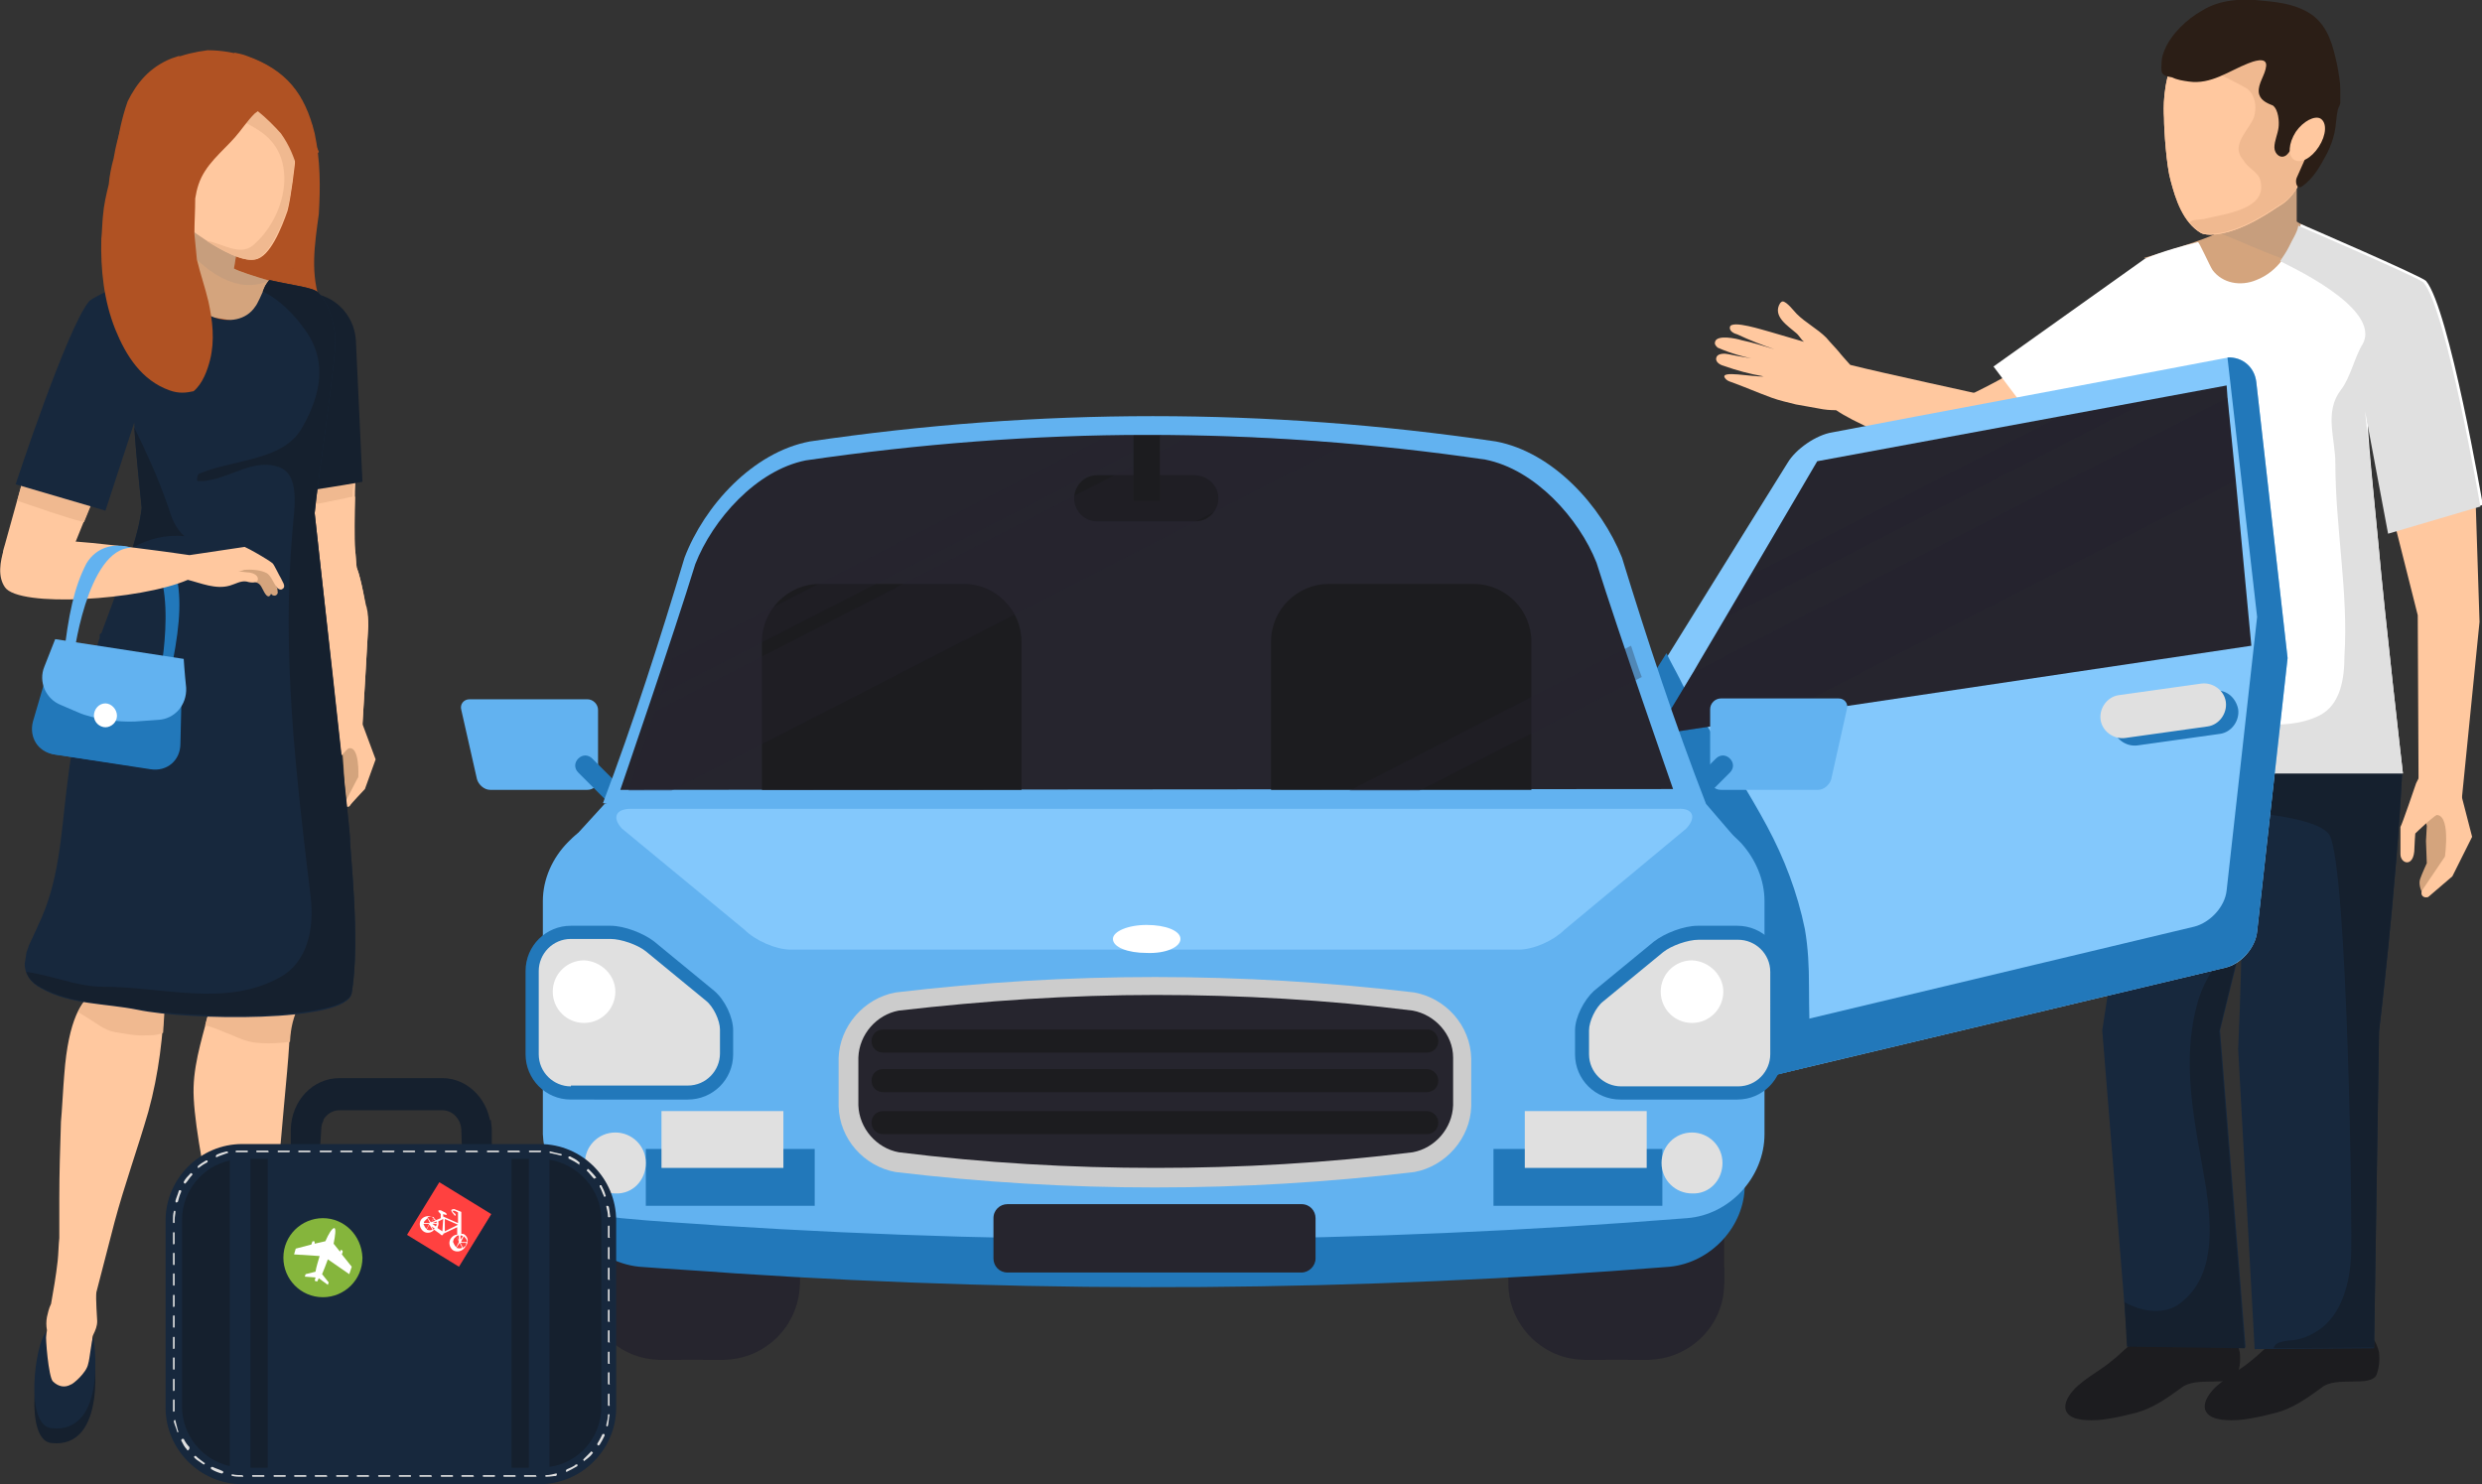 <?xml version="1.0" encoding="utf-8"?>
<!-- Generator: Adobe Illustrator 23.0.2, SVG Export Plug-In . SVG Version: 6.00 Build 0)  -->
<svg version="1.1" id="Layer_1" xmlns="http://www.w3.org/2000/svg" xmlns:xlink="http://www.w3.org/1999/xlink" x="0px" y="0px"
	 viewBox="0 0 301.3 180.2" style="enable-background:new 0 0 301.3 180.2;" xml:space="preserve">
<rect x="0" y="0" width="301.3" height="180.2" fill="#333333" stroke="none"/>
<style type="text/css">
	.st0{fill:#FFC89F;}
	.st1{fill:#1C1C1F;}
	.st2{fill:#17283D;}
	.st3{fill:#15202E;}
	.st4{fill:#D4A47D;}
	.st5{opacity:0.3;fill:#A88F7B;}
	.st6{fill:#FFFFFF;}
	.st7{fill:#E0E0E0;}
	.st8{fill:#F0B990;}
	.st9{fill:#2B1E16;}
	.st10{fill:#83C8FC;}
	.st11{fill:#2278BA;}
	.st12{fill:#26252E;}
	.st13{opacity:0.3;fill:#242130;}
	.st14{fill:#62B2F0;}
	.st15{opacity:0.3;}
	.st16{fill:#242130;}
	.st17{fill:#CCCCCC;}
	.st18{fill:#B05223;}
	.st19{fill:#85B53C;}
	.st20{fill:#FF4140;}
</style>
<g>
	<g>
		<path class="st0" d="M222.9,49.8l1.7-5.5c3.5,0.9,16.5,3.7,16.8,3.8l3.7,3.1c0.2,1.6,0.6,4-0.6,5.1
			C242.4,58.3,226.9,52.6,222.9,49.8z"/>
		<path class="st0" d="M250,53.1c-1.1-1.1-1.6-2.6-2-4.1c-0.3-1.4-0.8-2.5-1.6-3.7c-0.2-0.3-0.4-0.7-0.6-1c-2.2,1.4-5,2.9-8.5,4.5
			c-1.1,0.5,0.6,6.4,1.2,6.5c1.9,0.3,4,1.6,5.3,1.4c2.4-0.4,2.8-0.9,6.4-2.6c0.2-0.1,0.3-0.2,0.4-0.4
			C250.4,53.4,250.2,53.3,250,53.1z"/>
		<g>
			<path class="st1" d="M271.6,166.9c0.3-0.8,0.4-1.7,0.3-2.7c-0.3-1.4-1.1-2.2-1.8-3.4c-0.3-0.4-0.5-0.8-1-1c-0.1,0-0.1,0-0.2-0.1
				c-0.1,0-0.3,0-0.4,0c-1.3-0.1-2.6,0-3.8,0.4c-1.5,0.5-1.6,0.1-3.1,0.7c-0.5,0.2-4.3,3.6-4.6,3.9c-0.6,0.5-1.2,1-1.8,1.4
				c-1,0.7-2,1.3-2.9,2.1c-1.3,1.1-2.6,3.2-0.4,4c0.4,0.1,0.8,0.2,1.2,0.2c1.9,0.2,4.3-0.4,5.9-0.8c2.2-0.5,4-1.8,5.8-3.1
				C266.6,167,270.9,168.5,271.6,166.9z"/>
			<path class="st1" d="M288.5,166.9c0.3-0.8,0.4-1.7,0.3-2.7c-0.3-1.4-1.1-2.2-1.8-3.4c-0.3-0.4-0.5-0.8-1-1c-0.1,0-0.1,0-0.2-0.1
				c-0.1,0-0.3,0-0.4,0c-1.3-0.1-2.6,0-3.8,0.4c-1.5,0.5-1.6,0.1-3.1,0.7c-0.5,0.2-4.3,3.6-4.6,3.9c-0.6,0.5-1.2,1-1.8,1.4
				c-1,0.7-2,1.3-2.9,2.1c-1.3,1.1-2.6,3.2-0.3,4c0.4,0.1,0.8,0.2,1.2,0.2c1.9,0.2,4.3-0.4,5.9-0.8c2.2-0.5,4-1.8,5.8-3.1
				C283.5,167,287.8,168.5,288.5,166.9z"/>
			<path class="st2" d="M260,93.9l-4.8,31.2l3.1,38.3l14.3,0.2l-3.1-38.5c0,0,1.9-7.9,2.9-11.6c0.8-3,1.5-6.1,1.9-9.2
				c0.3-2.1,1.5-8.8,4-10.4H260z"/>
			<path class="st2" d="M271.5,93.7c1.5,5.6,0.2,33.7,0.2,33.7l2,36.4l14.5-0.1l0.6-38.4c0,0,2.1-17.4,2.8-31.3
				C291.6,93.9,271.4,93.5,271.5,93.7z"/>
			<path class="st3" d="M271.5,93.7c0,0.1,0,0.1,0,0.2H260l-0.5,4.2c0,0,21.1-0.3,23.3,3.3c2.2,4.1,2.8,48.2,2.6,51.3
				c-0.2,3-1,6.4-3.4,8.4c-1,0.8-2.2,1.4-3.5,1.6c-0.8,0.1-2.3,0.1-2.5,1l12.2-0.1l0.6-38.4c0,0,2.1-17.4,2.8-31.3
				C291.6,93.9,271.4,93.5,271.5,93.7z"/>
			<g>
				<g>
					<polygon class="st0" points="300.5,60 301,75.5 298.8,97.5 293.6,95.3 293.5,74.7 290.2,61.6 					"/>
				</g>
				<g>
					<path class="st4" d="M294.5,102.1l0.1-1.8c0,0,0-0.1-0.1-0.4c0-0.2,0-0.5,0-0.8c0.2,0,0.5-0.1,0.8-0.3c0.5-0.3,0.9-0.9,1.3-1.2
						c0.1-0.1,0.2-0.2,0.3-0.3c0.1-0.1,0.2-0.1,0.3-0.2c0.3,0.5,0.6,1,0.9,1.5c0.1,0.1,0.2,0.3,0.3,0.4l-0.7,0.9
						c-0.1,1.2-0.4,4-0.4,4l-1.5,2.5c0,0-0.6,2.3-1.1,2.5c-0.1,0-0.3,0-0.6-0.4c-0.3-0.5-0.5-1.3-0.3-1.8c0.2-0.6,0.8-1.9,0.8-1.9
						L294.5,102.1z"/>
				</g>
				<g>
					<path class="st0" d="M292.2,104.7c-0.4,0-0.8-0.4-0.8-1c0-0.5,0-1.3,0-1.3l0,0l0-2c0.2-0.3,1.9-5.3,1.9-5.3l1.1-2.2l3.2,0.4
						c0,0.1,0.2,4.4-1,5.1c-1.3,0.7-3.4,2.8-3.4,2.8s-0.1,1.3-0.1,1.7C293.1,104.3,292.6,104.7,292.2,104.7z"/>
				</g>
				<path class="st0" d="M296.2,93.3l1,0.8l1.3,1.3l1.6,6.2l-2.4,4.8c0,0-2.8,2.4-2.8,2.4c-0.2,0.2-0.6,0.2-0.8,0
					c-0.2-0.2-0.2-0.5,0-0.8c0,0,2.7-4,2.7-4s0.8-5.6-1.3-5C294.2,99.4,296.2,93.4,296.2,93.3z"/>
			</g>
			<path class="st4" d="M285.5,32.4c-0.4-0.3-0.8-0.6-1.2-1c-0.2-0.1-1.1-0.8-0.5-0.4c-0.8-0.6-1.7-1.5-2-2.4c0-0.1-2.6-1.4-3-1.7
				v-6.9h-9.9v8.4c-0.8,0.5-6.3,2.3-8.6,2.9c-0.1,0.3,5.7-0.3,6.4,0.1c0.5,0.3,0.9,0.8,0.8,1.4c0,0,0,0.1,0,0.1c0,0.1,0,0.2,0,0.2
				c0.9,0.4,1.8,0.9,2.5,1.6c0.5-0.2,2.6,6.8,3.1,6.7c1.6-0.4,1.8-7.6,3.5-7.4c1,0.1,2,0.3,3,0.4c-0.3,0,0.6,0.1,0.7,0.1
				c0.4,0,0.7,0.1,1.1,0.1c0.2,0,0.4,0,0.5,0c0.1,0,0.4-0.1,0.5-0.1c0.1-0.1,0.6-0.2,0.5-0.2c0.1-0.1,0.2-0.1,0.3-0.2
				c0.2-0.1,0.5-0.3,0.7-0.5c0.1-0.1,0.4-0.3,0.4-0.4C284.8,33.1,285.1,32.8,285.5,32.4C285.4,32.4,285.3,32.3,285.5,32.4
				C285.5,32.4,285.5,32.4,285.5,32.4z"/>
			<path class="st5" d="M285.5,32.4C285.5,32.4,285.5,32.4,285.5,32.4c-0.4-0.3-0.8-0.6-1.2-1c-0.2-0.1-1.1-0.8-0.5-0.4
				c-0.8-0.6-1.7-1.5-2-2.4c0-0.1-2.6-1.4-3-1.7v-6.9h-9.9v8.1c5.4,2,10.7,5.2,16.3,4.5C285.3,32.6,285.4,32.5,285.5,32.4
				C285.4,32.4,285.3,32.3,285.5,32.4z"/>
			<path class="st6" d="M288.7,65.8c0.8,9.1,3,28.1,3,28.1h-33.5c0,0,0-0.1,0-0.2c0,0,0-0.1,0-0.1c0,0,0,0,0,0c0,0,0-0.1,0-0.1
				c0-0.1,0-0.2,0-0.4c0-0.1,0-0.1,0-0.2v0c0-0.1,0-0.1,0-0.2c0,0,0-0.1,0-0.1c0-0.1,0-0.2,0-0.3c0,0,0-0.1,0-0.1c0-0.1,0-0.2,0-0.3
				c0-0.1,0-0.2,0-0.3c0,0,0-0.1,0-0.1c0,0,0-0.1,0-0.1c0-0.2,0-0.5,0-0.8c0-0.1,0-0.2,0-0.2c0-0.1,0-0.1,0-0.2c0,0,0,0,0,0
				c0-0.1,0-0.3,0-0.4c0-0.1,0-0.3,0-0.4c0.6-11.4,2.1-39.6,2.1-41.6l-10,7.7L242,44.5l18.4-13.1c0,0,2.2-1,6.4-2
				c0.1-0.2,1.5,3,1.8,3.4c1.2,1.6,3.4,2,5.3,1.2c1.3-0.5,2.4-1.4,3.2-2.5c0,0,0,0,0,0c0.4-0.6,0.8-1.2,1.1-1.8
				c0.3-0.7,1-1.7,1.1-2.5v0c0,0,14.6,6.3,15.2,6.9c2.8,3.3,6.9,27.2,6.9,27.2l-11.2,3.3l-2.8-14.9C287.3,52,288.2,60.5,288.7,65.8z
				"/>
			<path class="st7" d="M288.7,65.8c0.8,9.1,3,28.1,3,28.1h-33.5c0,0,0-0.1,0-0.2c0,0,0-0.1,0-0.1c0,0,0,0,0,0c0,0,0-0.1,0-0.1
				c0-0.1,0-0.2,0-0.4c0-0.1,0-0.1,0-0.2v0c0-0.1,0-0.1,0-0.2c0,0,0-0.1,0-0.1c0-0.1,0-0.2,0-0.3c0,0,0-0.1,0-0.1c0-0.1,0-0.2,0-0.3
				c0-0.1,0-0.2,0-0.3c0,0,0-0.1,0-0.1c0,0,0-0.1,0-0.1c0-0.2,0-0.5,0-0.8c0-0.1,0-0.2,0-0.2c0-0.1,0-0.1,0-0.2c0,0,0,0,0,0
				c0-0.1,0-0.3,0-0.4c0-0.1,0-0.3,0-0.4c2.8-0.3,5.7-0.8,8.5-1.4c5-0.9,10.3,1.1,14.8-1.1c2.7-1.3,3.1-4.7,3.1-7.2
				c0.5-7.7-1.1-15.7-1.1-23.4c0-3.1-1.4-6.3,0.7-9c1.1-1.4,1.7-4.1,2.6-5.5c2.5-4.5-9.8-9.9-10-10.1c0,0,0,0,0,0
				c0.4-0.6,0.8-1.2,1.1-1.8c0.3-0.7,1-1.7,1.1-2.5v0c0,0,14.6,6.3,15.2,6.9c2.8,3.3,6.9,27.2,6.9,27.2l-11.2,3.3l-2.8-14.9
				C287.3,52,288.2,60.5,288.7,65.8z"/>
			<path class="st0" d="M280.1,17.5c0-0.1-0.1-0.3-0.2-0.3c0-0.4,0.1-0.8,0.1-1.3c0.2-5.9,0.4-12.1-8.2-12.8
				c-10.2-0.8-9.1,11.1-9.1,11.2c0,1.5,0.3,5.9,0.8,7.6c0.6,2.3,1.5,5.1,3.7,6.4c0.4,0.2,1.1,0.2,1.2,0.2c3.7-0.1,7.9-3.3,8.3-3.5
				C279.2,23.6,280.2,20.1,280.1,17.5z"/>
			<path class="st0" d="M280.1,17.5c0-0.1-0.1-0.3-0.2-0.3c0-0.4,0.1-0.8,0.1-1.3c0.2-5.9,0.4-12.1-8.2-12.8
				c-10.2-0.8-9.1,11.1-9.1,11.2c0,1.5,0.3,5.9,0.8,7.6c0.6,2.3,1.5,5.1,3.7,6.4c0.4,0.2,1.1,0.2,1.2,0.2c3.7-0.1,7.9-3.3,8.3-3.5
				C279.2,23.6,280.2,20.1,280.1,17.5z"/>
			<path class="st8" d="M280.1,17.5c0-0.1-0.1-0.3-0.2-0.3c0-0.4,0.1-0.8,0.1-1.3c0.2-5.9,0.4-12.1-8.2-12.8c-4.7-0.4-7,1.9-8.1,4.5
				c3.1-0.1,6,1.5,8.8,3c1.4,0.7,1.6,2.9,0.9,4.1c-0.9,1.6-2.5,3.1-1.1,4.7c0.5,0.9,1.6,1.4,2,2.2c1.3,3.8-4,4.3-6.8,5
				c-0.5,0.1-1.3,0-1.7,0.4c0.4,0.5,0.9,0.9,1.4,1.2c0.4,0.2,1.1,0.2,1.2,0.2c3.7-0.1,7.9-3.3,8.3-3.5
				C279.2,23.6,280.2,20.1,280.1,17.5z"/>
			<path class="st9" d="M283.7,7.8c-0.5-2.2-1-4.4-2.9-5.9c-1.8-1.3-3.8-1.6-6-1.8c-2.5-0.3-5.3-0.2-7.5,1.2c-1.8,1-3.7,2.8-4.5,4.7
				c-0.2,0.5-0.4,1-0.4,1.6c0,0.4-0.1,1,0.1,1.3c0.3,0.4,0.8,0.4,1.2,0.5c0.6,0.3,1.3,0.4,2,0.5c2.7,0.4,4.9-1.3,7.2-2.2
				c0.5-0.2,2.3-0.9,2.2,0.3c-0.1,1.1-1,2.1-0.9,3.2c0.1,0.9,0.9,1.3,1.7,1.6c0.7,0.5,0.8,2,0.7,2.7c-0.1,0.8-0.5,1.6-0.5,2.4
				c0,0.8,0.8,1.5,1.5,0.9c0.5-0.5,0.9-1.3,1.2-1.9c0.2-0.4,0.3-0.9,0.6-1.1c0.4-0.3,0.8-0.4,1.3-0.5c-0.6,1-1.2,2-1.8,3
				c-0.4,0.7,0.7,1.1,1.1,0.6c-0.4,0.9-0.8,1.8-1.2,2.7c-0.2,0.5,0,1.5,0.7,1c1.4-1,2.2-2.5,3-4c0.4-0.8,0.7-1.6,0.9-2.5
				c0.2-0.9,0.2-1.9,0.4-2.8c0.1-0.3,0.3-0.6,0.3-0.8c0-0.5,0-1.1,0-1.6C284.1,9.9,283.9,8.9,283.7,7.8z M282.1,17.1
				c0.1-0.2,0.2-0.7,0.3-1C282.3,16.4,282.2,16.7,282.1,17.1z"/>
			<g>
				<path class="st0" d="M278.7,16c-0.9,1.4-1,2.9-0.2,3.4c0.8,0.5,2.1-0.2,3-1.6c0.9-1.4,1-2.9,0.2-3.4C281,14,279.6,14.7,278.7,16
					z"/>
			</g>
		</g>
		<path class="st3" d="M270.9,115c-1.8,1.8-3.2,3.8-4,6.3c-2.3,7.7-0.4,15.1,0.9,22.9c0.7,4.9,1.1,10.8-3.1,14
			c-1.7,1.4-4.5,1.2-6.8-0.1l0.3,5.4l14.3,0.2l-3.1-38.5c0,0,1.4-5.8,2.4-9.8c0-0.1,0-0.2,0.1-0.3
			C272.1,114.1,271.2,114.8,270.9,115z"/>
	</g>
	<path class="st3" d="M11.3,164.2c-0.2,0.3-0.4,2.6-0.6,3.2c-0.2,1.1-1.9,2.5-2.1,2.5c-0.7,0.4-1.5,0.3-2.2-0.4
		c-0.5-0.6-0.9-5.1-0.8-6c-1.4,1.6-2.6,11.3,0.6,11.7C13.2,176,11.4,163.9,11.3,164.2z"/>
	<g>
		<path class="st3" d="M42.8,167.9c-1.1,1.6-8.5-0.5-9.1-1c-1.9-1.6-5.6-3.8-5.7-3.7c0,0,0,0,0,0c0,0-0.1,0-0.1,0.1
			c-0.5,1.7-1.5,3.3-1.5,5.2c0,0.8,0.1,2.2,1,2.6c1.5,1.1,6.2,0.2,6.7,0.3c0.8,0.6,5.8,1.9,8.8,1.7c0.9-0.1,1.9-0.6,2.3-1.4
			C45.4,171.3,46.7,169.2,42.8,167.9z"/>
	</g>
	<g>
		<path class="st0" d="M44.4,73.8c0-0.1-0.5-3.4-1.1-4.9c-0.1-0.7-0.1-1.5-0.2-2.2c-0.1-1,0-6,0-7.1c0.1-1.9,0-3.9-0.3-5.8
			c0-0.1-0.1-3.9-0.6-5.7c-0.3-0.9-0.6-1.9-1.1-2.8c0-0.1-0.1-0.1-0.1-0.2c-0.5-0.9-1.1-1.8-1.9-2.5c-1.5-1.3-3.8-2.4-5.9-2.2
			c-1.2,0.1-1.3,2-0.1,2.1c0.9,0.1,1.8,0.1,2.7,0.4c0.5,0.1,1,0.3,1.4,0.6c0,0,0,0-0.1,0.1c-0.3,0.3-0.4,0.9-0.6,1.3
			c-0.4,1.3-1.2,2.8-2.6,3.2c0,0,0,0-0.1,0c-0.5,0.9-0.8,1.7-1.1,2.7c-0.5,1.9,2.6,2.1,2.6,2.1c0.2,1.3,1.4,9.1,1.6,10.4
			c0.2,1.3,0.4,2.7,0.5,4.1c0.1,1.1,0.2,3.8,0.2,4.1c0,0.7,0.5,2.8,0.9,4.1l1.9,12.2L44,88c0,0,0.7-11.6,0.7-12
			C44.7,75.3,44.6,74.5,44.4,73.8z"/>
		<path class="st8" d="M42.8,53.8c0-0.1-0.1-3.9-0.6-5.7c-0.3-0.9-0.6-1.9-1.1-2.8c0-0.1-0.1-0.1-0.1-0.2c-0.5-0.9-1.1-1.8-1.9-2.5
			c-1.5-1.3-3.8-2.4-5.9-2.2c-1.2,0.1-1.3,2-0.1,2.1c0.9,0.1,1.8,0.1,2.7,0.4c0.5,0.1,1,0.3,1.4,0.6c0,0,0,0-0.1,0.1
			c-0.3,0.3-0.4,0.9-0.6,1.3c-0.4,1.3-1.2,2.8-2.6,3.2c0,0,0,0-0.1,0c-0.5,0.9-0.8,1.7-1.1,2.7c-0.5,1.9,2.6,2.1,2.6,2.1
			c0.2,1,0.9,5.8,1.3,8.6c2.1-0.3,4.2-0.8,6.2-1.2c0-0.3,0-0.6,0-0.7C43.2,57.6,43.2,55.7,42.8,53.8z"/>
		<path class="st0" d="M43.3,68.9c-0.1-0.7-0.1-1.5-0.2-2.2c-0.1-0.8-0.1-4.6,0-6.4c-2,0.5-4.1,0.9-6.2,1.2c0.1,0.8,0.2,1.5,0.3,1.8
			c0.2,1.3,0.4,2.7,0.5,4.1c0.1,1.1,0.2,3.8,0.2,4.1c0,0.7,0.5,2.8,0.9,4.1l1.9,12.2L44,88c0,0,0.7-11.6,0.7-12c0-0.8,0-1.5-0.2-2.3
			C44.4,73.7,43.9,70.4,43.3,68.9z"/>
		<g>
			<path class="st4" d="M41.7,93l-0.1-1.3c0,0,0-0.1-0.1-0.2c0-0.2,0-0.4-0.1-0.6c0.2,0,0.3-0.1,0.5-0.3c0.3-0.3,0.6-0.7,0.8-1
				c0.1-0.1,0.1-0.2,0.2-0.3c0.1,0,0.1-0.1,0.2-0.2c0.3,0.3,0.5,0.6,0.8,1c0.1,0.1,0.1,0.2,0.2,0.3l-0.4,0.7c0,0.9,0,2.9,0,2.9
				l-0.9,1.9c0,0-0.2,1.7-0.6,1.9c-0.1,0-0.2,0-0.4-0.2c-0.2-0.3-0.5-0.8-0.4-1.2c0.1-0.4,0.4-1.4,0.4-1.4L41.7,93z"/>
		</g>
		<g>
			<path class="st0" d="M40.3,95.1c-0.3,0-0.6-0.2-0.7-0.7c-0.1-0.3-0.1-0.9-0.1-0.9l0,0L39.3,92c0.1-0.3,1-3.9,1-3.9l0.6-1.6
				l2.3,0.1c0,0,0.5,3.1-0.3,3.7c-0.8,0.6-2.2,2.3-2.2,2.3s0,0.9,0.1,1.2C40.9,94.7,40.6,95,40.3,95.1z"/>
		</g>
		<path class="st0" d="M42.2,86.6l0.8,0.5l1,0.8l1.6,4.3l-1.3,3.6c0,0-1.8,1.9-1.8,2c-0.1,0.2-0.4,0.2-0.5,0.1
			c-0.2-0.1-0.2-0.4-0.1-0.5c0,0,1.6-3.1,1.6-3.1s0.2-4-1.3-3.4C41.3,91.2,42.2,86.7,42.2,86.6z"/>
	</g>
	<path class="st3" d="M32.1,58.3c0,0,0,2,0,2.1c1.9-0.3,9.8-1.5,11.9-1.9l-0.8-17.2c-0.2-3.3-3-5.9-6.3-5.7c-3.3,0.2-5.9,3-5.7,6.3
		L32.1,58.3z"/>
	<path class="st0" d="M5.6,54.5c-0.1,0-1.1-0.2-1.7-0.3L0.6,66.1c-0.9,2.6,0.5,5.4,3.1,6.2c2.6,0.9,3.7-1.5,4.5-4.1l4.9-12.1
		C13,56.1,8.4,54.9,5.6,54.5z"/>
	<path class="st8" d="M5.6,54.5c-0.1,0-1.1-0.2-1.7-0.3l-1.8,6.6c2.7,0.9,5.4,1.9,8.1,2.6l3-7.3C13,56.1,8.4,54.9,5.6,54.5z"/>
	<path class="st0" d="M11.1,120.7c-1.1,0.8-2.8,2.9-3.3,9.8c-0.1,1-0.3,4.8-0.4,5.7c-0.1,3.1-0.2,6.2-0.2,9.3c0,1,0,4.2,0,4.8
		c-0.1,0.9-0.1,1.9-0.2,2.8c-0.2,1.8-0.5,3.5-0.8,5.2c-0.3,0.6-0.4,1.2-0.5,1.6c-0.1,0.5-0.1,1.1,0,1.6c0,0.2-0.1,0.4-0.1,0.6
		c-0.1,0.7-0.3,1.4-0.4,2.2c-0.2,0.9-0.3,1.9,0,2.8c0.5,1.5,3.1,1.9,4.4,1.1c1.3-0.8,1.5-2.9,1.6-4.2c0-0.4,0-0.8,0-1.2
		c0-0.2,0-0.5,0.1-0.7c0.3-0.6,0.5-1.1,0.5-1.7c0-0.2-0.2-2.8-0.1-3.5c0.6-2.4,1.6-6.1,2.2-8.5c1.2-4.5,2.8-8.9,4.1-13.4
		c1.3-4.7,1.8-9.3,2-14H11.1z"/>
	<path class="st0" d="M34.5,160.5c-2.7-4.8,0.2-26.6,0.6-33.6c0.1-2,0.3-3.3,1.2-5.1H25.6c0,0,0,0.1,0,0.1c-0.8,3.3-2,6.7-2.1,10.1
		c-0.2,6.6,4.7,24.7,4.5,28.5l-0.2,5.2c0,0,4.2,1.7,4.6,1.5c0.4-0.1,6.3,1.4,10.7,0.7C39.8,166.4,36.9,164.7,34.5,160.5z"/>
	<path class="st8" d="M10.5,123.5c1,0.6,2.2,1.6,3.4,1.8c1.3,0.2,2.6,0.5,3.9,0.4c0.6,0,1.1,0,1.7-0.2c0.1,0,0.2-0.1,0.3-0.1
		c0.1-1.6,0.2-3.1,0.3-4.7h-8.9c-0.5,0.4-1.1,1-1.7,2.2C9.8,123.1,10.2,123.3,10.5,123.5z"/>
	<path class="st8" d="M28.2,125.7c0.9,0.4,1.9,0.8,2.9,0.9c1,0.1,2.1,0.1,3.1,0c0.3,0,0.7-0.1,1-0.1c0.1-1.8,0.4-3,1.2-4.7H25.6
		c0,0,0,0.1,0,0.1c-0.2,0.9-0.5,1.7-0.7,2.6C26,124.7,27.1,125.3,28.2,125.7z"/>
	<g>
		<path class="st2" d="M41.7,167.3c-1.1,1.6-7.4-1.4-8.1-1.9c-1.9-1.6-5.6-3.8-5.7-3.8c0,0,0,0,0,0c0,0-0.1,0-0.1,0.1
			c-0.5,1.7-1.5,3.3-1.5,5.2c0,0.8,0.1,2.2,1,2.6c1.5,1.2,6.2,0.3,6.7,0.3c0.8,0.6,5.8,1.9,8.8,1.7c0.9-0.1,1.9-0.6,2.3-1.4
			C45.4,169.7,45.6,168.5,41.7,167.3z"/>
	</g>
	<g>
		<path class="st10" d="M217,56.2c1-1.7,3.5-3.4,5.4-3.7c9.9-1.9,37.7-7.1,47.6-9c2-0.4,3.7,0.9,3.9,2.9l3.8,33.5l-3.7,33.2
			c-0.2,2-2,4-3.9,4.4l-73.9,17.6l2.7-49.8C198.9,85.4,212,64.2,217,56.2z"/>
		<path class="st11" d="M273.9,46.4c-0.2-1.8-1.7-3.1-3.5-3l3.6,31.5l-3.7,33.2c-0.2,2-2,3.9-3.9,4.4l-69.9,16.7l-0.3,5.9l73.9-17.6
			c1.9-0.5,3.7-2.4,3.9-4.4l3.7-33.2L273.9,46.4z"/>
		<path class="st11" d="M219.7,128.4c0-2.9-0.1-5.8-0.1-8.7c0-2.3-0.1-4.6-0.5-6.9c-0.9-4.4-2.5-8.6-4.6-12.5
			c-2.2-4.1-4.7-7.9-7.1-11.9c-1.2-2-2.5-3.9-3.5-6c-0.5-1-1.1-2-1.6-3.1c-2.4,3.8-4,6.5-4,6.5l-2.7,49.8l24-6.1
			C219.7,129,219.7,128.7,219.7,128.4z"/>
		<path class="st12" d="M273.3,78.4L215.6,87L201,89.2c0.7-1.2,2.4-4,4.5-7.5c1.2-2.1,2.6-4.4,4-6.8c1-1.7,2-3.4,3-5.1
			c4.3-7.3,8.1-13.8,8.1-13.8l29.2-5.4l0,0l10.8-2l0,0l9.7-1.8l0.1,1.4l1,10L273.3,78.4z"/>
		<path class="st13" d="M260.5,48.8L209.5,75c1-1.7,2-3.4,3-5.1l37.3-19.2l0,0L260.5,48.8z"/>
		<path class="st13" d="M271.3,58.4L215.6,87L201,89.2c0.7-1.2,2.4-4,4.5-7.5l64.9-33.4L271.3,58.4z"/>
		<g>
			<g>
				<g>
					<g>
						<path class="st14" d="M71.3,95.9H59.5c-0.7,0-1.4-0.6-1.6-1.3L56,86.2c-0.2-0.7,0.3-1.3,1-1.3h14.3c0.7,0,1.3,0.6,1.3,1.3v8.4
							C72.6,95.4,72,95.9,71.3,95.9z"/>
						<path class="st11" d="M77.1,97.3c0.5,0.5,0.5,1.2,0,1.7l0,0c-0.5,0.5-1.2,0.5-1.7,0l-5.2-5.2c-0.5-0.5-0.5-1.2,0-1.7l0,0
							c0.5-0.5,1.2-0.5,1.7,0L77.1,97.3z"/>
					</g>
					<g>
						<path class="st14" d="M208.9,95.9h11.8c0.7,0,1.4-0.6,1.6-1.3l1.9-8.5c0.2-0.7-0.3-1.3-1-1.3h-14.3c-0.7,0-1.3,0.6-1.3,1.3
							v8.4C207.6,95.4,208.2,95.9,208.9,95.9z"/>
						<path class="st11" d="M203.1,97.3c-0.5,0.5-0.5,1.2,0,1.7l0,0c0.5,0.5,1.2,0.5,1.7,0l5.2-5.2c0.5-0.5,0.5-1.2,0-1.7l0,0
							c-0.5-0.5-1.2-0.5-1.7,0L203.1,97.3z"/>
					</g>
				</g>
				<g>
					<g>
						<path class="st12" d="M97.1,132.8v23.1c-0.1,5-4.1,9.1-9.2,9.2h-7.7c-5.1,0-9.3-4.2-9.3-9.3v-23c0-5.1,4.2-9.3,9.3-9.3h7.5
							C92.9,123.5,97.1,127.7,97.1,132.8z"/>
						<g>
							<rect x="85.3" y="146" class="st12" width="1.4" height="19.1"/>
							<rect x="81.3" y="146" class="st12" width="1.4" height="19.1"/>
						</g>
						<g>
							<polygon class="st12" points="97.1,147.5 97.1,149.6 86.7,160 86.1,160.6 86.1,158.5 86.7,157.9 							"/>
							<polygon class="st12" points="97.1,153.8 97.1,155.9 87.9,165.1 86.1,165.1 86.1,164.8 86.7,164.2 							"/>
							<polygon class="st12" points="97.1,141.2 97.1,143.3 86.7,153.7 86.1,154.3 86.1,152.2 86.7,151.6 							"/>
						</g>
						<g>
							<polygon class="st12" points="70.9,147.5 70.9,149.6 81.3,160 81.9,160.6 81.9,158.5 81.3,157.9 							"/>
							<polygon class="st12" points="70.9,153.8 70.9,155.9 80.1,165.1 81.9,165.1 81.9,164.8 81.3,164.2 							"/>
							<polygon class="st12" points="70.9,141.2 70.9,143.3 81.3,153.7 81.9,154.3 81.9,152.2 81.3,151.6 							"/>
						</g>
					</g>
					<g>
						<path class="st12" d="M209.3,132.8v23.1c0,5-4.1,9.1-9.2,9.2h-7.7c-5.1,0-9.3-4.2-9.3-9.3v-23c0-5.1,4.2-9.3,9.3-9.3h7.5
							C205.2,123.5,209.3,127.7,209.3,132.8z"/>
						<g>
							<rect x="197.6" y="146" class="st12" width="1.4" height="19.1"/>
							<rect x="193.5" y="146" class="st12" width="1.4" height="19.1"/>
						</g>
						<g>
							<polygon class="st12" points="209.3,147.5 209.3,149.6 199,160 198.4,160.6 198.4,158.5 199,157.9 							"/>
							<polygon class="st12" points="209.3,153.8 209.3,155.9 200.2,165.1 198.4,165.1 198.4,164.8 199,164.2 							"/>
							<polygon class="st12" points="209.3,141.2 209.3,143.3 199,153.7 198.4,154.3 198.4,152.2 199,151.6 							"/>
						</g>
						<g>
							<polygon class="st12" points="183.2,147.5 183.2,149.6 193.5,160 194.1,160.6 194.1,158.5 193.5,157.9 							"/>
							<polygon class="st12" points="183.2,153.8 183.2,155.9 192.3,165.1 194.1,165.1 194.1,164.8 193.5,164.2 							"/>
							<polygon class="st12" points="183.2,141.2 183.2,143.3 193.5,153.7 194.1,154.3 194.1,152.2 193.5,151.6 							"/>
						</g>
					</g>
				</g>
				<g>
					<path class="st11" d="M211.8,116.6v16.3c0,7,0,5.8,0,11c0,5-4.1,9.4-9.1,9.9c-37.8,3-75.7,3.3-113.5,0.8
						c-3.9-0.3-7.7-0.5-11.6-0.8c-2.9-0.3-5.4-1.8-7.1-4.1c-1.2-1.7-2-3.7-2-5.8c0-5.2,0-4.1,0-11v-16.3c0-2.6,1.2-5.1,3-6.9
						c0.3-0.3,0.7-0.6,1-0.9c1.1-0.8,2.3-1.4,3.6-1.8c0.5-0.1,1-0.2,1.5-0.3c41.7-3.3,83.4-3.3,125.1,0c2.5,0.2,4.7,1.4,6.3,3.2
						C210.7,111.6,211.8,114,211.8,116.6z"/>
				</g>
				<g>
					<path class="st14" d="M214.2,109.4v16.9c0,7.2,0,6,0,11.4c0,5.2-4.2,9.8-9.4,10.2c-39.1,3.1-78.3,3.4-117.4,0.9
						c-4-0.3-8-0.5-12-0.9c-3-0.3-5.6-1.9-7.4-4.2c-1.3-1.7-2-3.8-2.1-6c0-5.4,0-4.2,0-11.4v-16.9c0-2.7,1.2-5.3,3.1-7.2
						c0.3-0.3,0.7-0.7,1.1-1c1.1-0.8,2.4-1.5,3.7-1.8c0.5-0.1,1-0.2,1.6-0.3c43.1-3.4,86.3-3.4,129.4,0c2.6,0.2,4.9,1.5,6.6,3.3
						C213.1,104.3,214.2,106.8,214.2,109.4z"/>
				</g>
				<path class="st14" d="M207.1,97.6c-3.8-9.8-7.1-19.8-10.2-29.9c-2.5-6.3-8.4-12.8-15.3-14.1c-27.8-4.1-55.5-4.1-83.3,0
					c-6.9,1.3-12.8,7.8-15.2,14.1c-3,10-6.2,20-9.9,29.8C117.4,108.5,162.8,108.6,207.1,97.6z"/>
				<path class="st12" d="M75.3,95.9c0,0,6.6-19.2,9.1-27.4c2.1-5.4,7.4-11.4,13.4-12.6c13.7-2,27.7-3.1,41.4-3.1
					c13.6,0,27.5,1,41.1,3c6.1,1.2,11.4,7.2,13.5,12.5c2.6,8.3,9.3,27.5,9.3,27.5L75.3,95.9z"/>
				<path class="st1" d="M147.9,60.5c0,1.5-1.2,2.8-2.8,2.8h-11.9c-1.5,0-2.8-1.2-2.8-2.8l0,0c0-1.5,1.2-2.8,2.8-2.8h11.9
					C146.7,57.8,147.9,59,147.9,60.5L147.9,60.5z"/>
				<g>
					<path class="st1" d="M124,95.9v-18c0-3.8-3.1-7-7-7H99.5c-3.8,0-7,3.1-7,7v18H124z"/>
					<path class="st1" d="M185.9,95.9v-18c0-3.8-3.1-7-7-7h-17.6c-3.8,0-7,3.1-7,7v18H185.9z"/>
				</g>
				<polygon class="st14" points="212,103.3 207.1,97.6 73.4,97.6 68.2,103.3 				"/>
				<path class="st12" d="M158,154.5h-35.7c-1,0-1.7-0.8-1.7-1.7v-4.9c0-1,0.8-1.7,1.7-1.7H158c1,0,1.7,0.8,1.7,1.7v4.9
					C159.7,153.7,158.9,154.5,158,154.5z"/>
				<path class="st10" d="M204.7,100.6l-14.8,12.3c-1.3,1.3-3.7,2.4-5.6,2.4H96c-1.8,0-4.3-1.1-5.6-2.4l-14.9-12.3
					c-1.2-1.3-0.8-2.4,1.1-2.4h127.1C205.5,98.1,206,99.2,204.7,100.6z"/>
				<g>
					<g>
						<path class="st11" d="M89,125.1v2.9c0,3.1-2.5,5.5-5.5,5.5H69.3c-3.1,0-5.5-2.5-5.5-5.5v-10.1c0-3.1,2.5-5.5,5.5-5.5h4.8
							c1.7,0,4,0.9,5.3,1.9l7.3,6C88,121.4,89,123.5,89,125.1z"/>
						<path class="st7" d="M69.3,131.9c-2.1,0-3.9-1.7-3.9-3.9v-10.1c0-2.1,1.7-3.9,3.9-3.9h4.8c1.3,0,3.3,0.7,4.3,1.5l7.3,6
							c0.9,0.7,1.7,2.4,1.7,3.5v2.9c0,2.1-1.7,3.9-3.9,3.9H69.3z"/>
						<path class="st11" d="M191.2,125.1v2.9c0,3.1,2.5,5.5,5.5,5.5h14.2c3.1,0,5.5-2.5,5.5-5.5v-10.1c0-3.1-2.5-5.5-5.5-5.5h-4.8
							c-1.7,0-4,0.9-5.3,1.9l-7.3,6C192.3,121.4,191.2,123.5,191.2,125.1z"/>
						<path class="st7" d="M196.8,131.9c-2.1,0-3.9-1.7-3.9-3.9v-2.9c0-1.1,0.8-2.8,1.7-3.5l7.3-6c1-0.8,3-1.5,4.3-1.5h4.8
							c2.1,0,3.9,1.7,3.9,3.9V128c0,2.1-1.7,3.9-3.9,3.9H196.8z"/>
					</g>
				</g>
				<rect x="78.4" y="139.5" class="st11" width="20.5" height="6.9"/>
				<rect x="181.3" y="139.5" class="st11" width="20.5" height="6.9"/>
				<g class="st15">
					<g>
						<g>
							<path class="st16" d="M140.1,52.9c-1.9,0-3.9,0-5.8,0.1L81.6,80c-0.5,1.4-1,2.9-1.4,4.3l61.2-31.4
								C140.9,52.9,140.5,52.9,140.1,52.9z"/>
						</g>
						<g>
							<path class="st16" d="M144.6,52.9L79.5,86.4c-1.8,5.3-3.2,9.6-3.2,9.6s1.9,0,5.2,0l82-42.1C157.1,53.3,150.8,53,144.6,52.9z"
								/>
						</g>
						<g>
							<path class="st16" d="M198,78.4l-34.2,17.6c2.9,0,5.8,0,8.5,0l27-13.8C198.8,80.9,198.4,79.6,198,78.4z"/>
						</g>
					</g>
				</g>
				<g>
					<path class="st17" d="M178.6,134.3c-0.1,3.9-3.1,7.3-6.9,8c-21,2.5-42,2.5-63,0c-3.8-0.7-6.8-4-6.9-8c0-2.3,0-3.5,0-5.8
						c0.1-3.9,3.1-7.3,6.9-8c21-2.5,42-2.5,63,0c3.8,0.7,6.8,4,6.9,8C178.6,130.8,178.6,131.9,178.6,134.3z"/>
					<path class="st12" d="M140.3,141.8c-10.3,0-20.8-0.6-31.2-1.9c-2.7-0.5-4.8-2.9-4.9-5.7v-5.8c0.1-2.8,2.2-5.2,4.9-5.7
						c10.4-1.2,20.8-1.9,31.2-1.9c10.3,0,20.8,0.6,31.2,1.9c2.7,0.5,4.9,2.9,4.9,5.7v5.8c-0.1,2.8-2.2,5.2-4.9,5.7
						C161.1,141.2,150.6,141.8,140.3,141.8z"/>
				</g>
				<g>
					<path class="st1" d="M174.6,126.4c0,0.8-0.6,1.4-1.4,1.4h-66c-0.8,0-1.4-0.6-1.4-1.4l0,0c0-0.8,0.6-1.4,1.4-1.4h66
						C173.9,124.9,174.6,125.6,174.6,126.4L174.6,126.4z"/>
					<path class="st1" d="M174.6,131.2c0,0.8-0.6,1.4-1.4,1.4h-66c-0.8,0-1.4-0.6-1.4-1.4l0,0c0-0.8,0.6-1.4,1.4-1.4h66
						C173.9,129.8,174.6,130.4,174.6,131.2L174.6,131.2z"/>
					<path class="st1" d="M174.6,136.3c0,0.8-0.6,1.4-1.4,1.4h-66c-0.8,0-1.4-0.6-1.4-1.4l0,0c0-0.8,0.6-1.4,1.4-1.4h66
						C173.9,134.9,174.6,135.5,174.6,136.3L174.6,136.3z"/>
				</g>
				<path class="st6" d="M74.7,120.4c0,2.1-1.7,3.8-3.8,3.8c-2.1,0-3.8-1.7-3.8-3.8c0-2.1,1.7-3.8,3.8-3.8
					C73,116.7,74.7,118.4,74.7,120.4z"/>
				<path class="st6" d="M209.2,120.4c0,2.1-1.7,3.8-3.8,3.8c-2.1,0-3.8-1.7-3.8-3.8c0-2.1,1.7-3.8,3.8-3.8
					C207.5,116.7,209.2,118.4,209.2,120.4z"/>
				<rect x="137.6" y="52.9" class="st1" width="3.2" height="7.9"/>
				<g>
					<rect x="80.3" y="134.9" class="st7" width="14.8" height="6.9"/>
					<rect x="185.1" y="134.9" class="st7" width="14.8" height="6.9"/>
				</g>
				<path class="st7" d="M78.4,141.2c0-2.1-1.7-3.7-3.7-3.7c-2.1,0-3.7,1.7-3.7,3.7c0,2.1,1.7,3.7,3.7,3.7
					C76.8,145,78.4,143.3,78.4,141.2z"/>
				<path class="st7" d="M209.1,141.2c0-2.1-1.7-3.7-3.7-3.7c-2.1,0-3.7,1.7-3.7,3.7c0,2.1,1.7,3.7,3.7,3.7
					C207.5,145,209.1,143.3,209.1,141.2z"/>
			</g>
			<path class="st6" d="M143.3,114c0-1-1.8-1.7-4.1-1.7c-2.3,0-4.1,0.8-4.1,1.7c0,1,1.8,1.7,4.1,1.7
				C141.5,115.8,143.3,115,143.3,114z"/>
		</g>
		<path class="st11" d="M271.7,86.1c0.2,1.4-0.8,2.8-2.2,3l-10,1.4c-1.4,0.2-2.8-0.8-3-2.2l0,0c-0.2-1.4,0.8-2.8,2.2-3l10-1.4
			C270.1,83.6,271.4,84.6,271.7,86.1L271.7,86.1z"/>
		<path class="st7" d="M270.2,85.2c0.2,1.4-0.8,2.8-2.2,3l-10,1.4c-1.4,0.2-2.8-0.8-3-2.2l0,0c-0.2-1.4,0.8-2.8,2.2-3l10-1.4
			C268.6,82.8,270,83.8,270.2,85.2L270.2,85.2z"/>
	</g>
	<path class="st18" d="M34.1,37H39c-1.4-3.7-0.8-7.3-0.3-11c0.2-3.3,0.2-6.5-0.5-9.8C37,11.3,34.7,8.5,30,6.8
		c-0.5-0.2-1-0.3-1.5-0.4c-0.8,0.8-0.5,2.6,0.9,2.8c4.7,0.5,6.2,5.1,6.3,9.5c-0.3-0.4-0.7-0.7-1.1-1c-0.7-2.9-2.1-5.5-5.1-6.5
		c-0.8-0.2-1.5-0.3-2.1-0.3c-1.2-0.8-2.6-1.1-4-0.9C24,9.1,24,7.8,22.8,7.2c-0.4-0.2-0.7-0.3-1.1-0.4c-0.3,0.1-0.6,0.2-0.9,0.3
		c-2.7,1.1-4.2,3-5.3,5.2c-0.4,1.1-0.7,2.3-0.9,3.2c-1.9,8.9,1.9,18.2-0.9,26.9c-0.8,2.6,3,4.5,4,1.8c0.1-0.3,0.2-0.6,0.3-0.9
		c0.2,0.4,0.5,0.7,0.8,1c0,0.2,0,0.5,0.1,0.7c0.2,1.4,1.5,2.7,3,2.4c4.1-0.8,8.2-0.9,12.1-2V37z"/>
	<path class="st4" d="M28.4,32.6l1.3-7.8l-8.3-0.4l-0.2,8.3l0,0c-0.5-0.5-0.7-1-0.7-1C20,32,19,32.5,17.6,33c0,0.2,0,0.3-0.1,0.4
		c-0.3,0.9-1.2,1.9-1.9,2.4c0.6-0.4-0.3,0.2-0.5,0.4c-0.4,0.3-0.7,0.7-1.1,1c0,0,0,0,0,0c0.2-0.1,0.1-0.1,0,0c0.3,0.3,0.7,0.6,1,0.9
		c0.1,0.1,0.3,0.2,0.4,0.3c0.2,0.2,0.5,0.3,0.7,0.4c0.1,0.1,0.2,0.1,0.3,0.2c-0.1-0.1,0.4,0.1,0.5,0.2c0.1,0,0.4,0.1,0.5,0.1
		c0.2,0,0.4,0,0.5,0c0.4,0,0.7,0,1.1-0.1c0,0,1-0.1,0.7-0.1c1-0.2,1.9-0.3,2.9-0.5c1.6-0.2,3.3-0.1,4.9,0.2c0.5,0.1,1,0.2,1.6,0.3
		c0.7-0.7,1.5-1.2,2.4-1.6c0-0.1,0-0.2,0-0.2c0,0,0-0.1,0-0.1c0-0.6,0.3-1.1,0.8-1.4c0.7-0.5,6.4,0,6.3-0.2
		C36.3,35.2,29.4,33.2,28.4,32.6z"/>
	<path class="st5" d="M32.1,34.3c0.2-0.1,0.4-0.1,0.7-0.2c-2.1-0.6-4-1.2-4.4-1.5l1.3-7.8l-8.3-0.4l-0.1,4.3
		C24,32.1,28,35.7,32.1,34.3z"/>
	<path class="st2" d="M42.7,120.6c-0.6,3.6-19.9,3.3-26,2C12.7,121.8,8.6,122,5,120c-1.5-0.8-2-1.9-2-3c0,0,0.2-1.2,0.2-1.3
		c0-0.1,0.3-0.8,0.3-0.9c0,0,1-2.1,1.1-2.4c2.6-5.3,2.8-11,3.5-16.7c0.3-2.2,0.5-4.8,1.4-7c0.3-1.2,0.5-2.4,0.9-3.5
		c0.1-2.5,0.9-5.2,1.7-7.8c0-0.1,0-0.2,0-0.3c0-0.1,0.1-0.2,0.2-0.2c0.7-1.9,1.4-3.8,2-5.4c1.2-3.3,2.5-6.4,2.9-9.9
		c-0.5-4.4-0.9-9.2-0.9-10.3L12.8,62L1.9,58.8c0,0,6.2-18.9,8.9-22.2c0.5-0.7,9.6-4.6,9.7-4.6c0.1,0.8,0.8,1.7,1.1,2.4
		c0.9,1.8,2.4,3.4,4.3,4.1c1.8,0.7,4,0.4,5.1-1.3c0.2-0.2,0.8-1.5,1.2-2.5c0.3-0.5,0.5-0.7,0.5-0.7c3.1,0.7,5.3,0.9,5.9,1.5
		c1.4,1.3,2.2,4.4,2.1,6.2c-0.1,3.3-2.2,17.2-2.5,20.6c0,0.2,4.3,38.8,4.3,39.6C42.4,102.6,43.8,114.1,42.7,120.6z"/>
	<path class="st3" d="M22.4,65.1c-1.1-0.9-1.6-2.3-2-3.6c-1.2-3.5-2.6-6.5-4.1-9.6c0.1,1.7,0.5,5.9,0.9,9.8
		c-0.2,1.7-0.6,3.2-1.1,4.8C18,65.4,20.1,64.9,22.4,65.1z"/>
	<path class="st3" d="M42.5,101.9c0.1-0.8-4.3-39.3-4.3-39.6c0.3-3.4,2.4-17.2,2.5-20.6c0.1-1.9-0.7-4.9-2.1-6.2
		c-0.6-0.6-2.8-0.8-5.9-1.5c0,0-0.2,0.2-0.5,0.7c-0.1,0.2-0.2,0.4-0.3,0.7c2,0.9,3.9,2.9,5.1,4.6c2.9,4,1.8,8.1-0.2,11.7
		c-2.2,4.3-8.3,4-12.6,5.8c-0.2,0-0.4,0.9-0.2,0.9c3.2,0.2,6.3-2.7,9.5-1.8c3.1,0.7,2.2,5.2,2,7.9c-1.3,14.9,0.4,29.3,2.2,44.3
		c0.5,4-0.4,8.1-3.8,9.9c-6.5,3.6-14.2,1.1-21.4,1.1c-3.2,0-6.2-1.4-9.3-1.8c0.2,0.7,0.8,1.4,1.8,1.9c3.6,2,7.7,1.8,11.7,2.6
		c6.2,1.2,25.4,1.5,26-2C43.8,114.1,42.4,102.6,42.5,101.9z"/>
	<path class="st0" d="M20.8,19c0-0.4-0.4-10.5,7.4-10.7c9.2-0.3,7.7,10.5,7.7,10.5c-0.1,1.3-0.6,5.3-1,6.8c-0.7,2-2.1,5.6-3.9,5.9
		c-2.5,0.5-7.8-3.6-8.1-3.8C20.5,26.4,20.7,19.1,20.8,19z"/>
	<path class="st8" d="M28.2,8.3c-3.7,0.1-5.6,2.5-6.5,4.9c3.7-0.2,7.3,0.9,10.1,2.9c4.5,3.2,2.9,10.3-1.1,13.7
		c-1.6,1.3-3.6-0.2-5.7-0.6c1.9,1.2,4.4,2.6,5.9,2.3c1.7-0.3,3.2-3.9,3.9-5.9c0.5-1.5,0.9-5.4,1-6.8C35.8,18.8,37.4,8,28.2,8.3z"/>
	<path class="st9" d="M17.7,19.8c0.1,0.3,0.2,0.8,0.2,0.9C17.8,20.4,17.8,20.1,17.7,19.8z"/>
	<g>
		<path class="st0" d="M22.1,20.8c0.9,1.4,1,2.9,0.2,3.4c-0.8,0.5-2.1-0.3-3-1.7c-0.9-1.4-1-3-0.2-3.4
			C19.9,18.6,21.2,19.4,22.1,20.8z"/>
	</g>
	<path class="st18" d="M38.4,17.8C38.4,17.8,38.4,17.8,38.4,17.8C38.4,17.8,38.4,17.8,38.4,17.8c-0.1-0.5-0.2-1.1-0.3-1.6
		c-0.1-0.3-0.2-0.6-0.2-1c-0.5-0.6-0.9-1.3-1.4-1.9c0.1-0.3,0-0.7,0-1c0-0.2,0-0.3,0-0.4c-1.4-2.3-3.5-4-6.5-5
		c-1.4-0.5-3.1-0.8-4.8-0.8c-1.5,0.2-2.9,0.5-4.3,1.1c-1.4,0.6-2.4,1.3-3.3,2.3c-0.2,0.5-0.4,1.1-0.5,1.7c-2,2.4-2.8,5.1-3.3,8
		c-0.3,1.1-0.5,2.1-0.6,3.2c-0.3,1.2-0.6,2.5-0.7,3.8c-0.1,0.9-0.1,1.9-0.2,2.8c-0.1,3.7,0.3,7.5,1.7,11c1.3,3.2,3.2,6.2,6.6,7.4
		c1.1,0.4,2,0.3,2.9,0.1c1.1-0.9,1.7-2.6,2-3.8c0.6-2.4,0.3-4.8-0.2-7.1c-0.4-1.7-1-3.4-1.4-5.1c-0.1-1-0.2-2.1-0.3-3.1
		c0-1.4,0.1-2.9,0.1-4.3c0.1-0.6,0.2-1.1,0.4-1.7c0.8-2.4,2.8-3.9,4.4-5.7c0.8-0.9,1.5-2,2.4-2.9c0.1-0.1,0.3-0.2,0.4-0.3
		c1,0.8,2,1.8,2.8,2.7c0,0,0,0,0,0c1,1.4,1.7,3,2.1,4.8c0.5,2.2,0.4,4.4,0.1,6.6c-0.2,1.1-0.5,2.2-0.8,3.2c-0.3,0.9-1,1.8-1,2.8
		c0,0.3,0.4,0.5,0.5,0.2c2.1-4.2,3-9.1,1.9-13.7c-0.2-0.7-0.4-1.3-0.6-1.9c0.7,0.3,1.4,0.5,2.2,0.4c0.1,0,0.2-0.1,0.2-0.2
		C38.5,18,38.5,17.9,38.4,17.8z"/>
	<path class="st2" d="M11.3,162.4c-0.2,0.3-0.4,2.6-0.6,3.2c-0.2,1.1-1.9,2.5-2.1,2.5c-0.7,0.4-1.5,0.3-2.2-0.4
		c-0.5-0.6-0.9-5.1-0.8-6c-1.4,1.6-2.6,11.3,0.6,11.7C13.2,174.2,11.4,162.2,11.3,162.4z"/>
	<path class="st11" d="M16.9,66.8c0,0,1.4,0,2.8,0.8c1,0.6,1.6,1.6,1.8,2.7c0.6,3.2,0.2,6.6-0.9,11.9l-1.2-0.1
		C19.4,82.2,22.1,68.5,16.9,66.8z"/>
	<g>
		<path class="st4" d="M33.3,70.5c-0.1-0.2-0.1-0.4-0.2-0.6c-0.1-0.1-0.2-0.2-0.3-0.4c-0.2-0.3-0.4-0.3-0.7-0.4
			c-0.2-0.1-0.5-0.2-0.7-0.3c-0.6-0.2-1.1-0.3-1.7-0.3c-0.3,0-0.8,0-1.1,0.2c-0.1,0.3-0.1,0.7-0.1,1c0,0,0,0,0,0c0.3,0,0.7,0,1,0.1
			c0.5,0,1.1,0,1.5,0.3c0.2,0.1,0.1,0.3,0,0.5c0,0,0,0.1,0,0.1c0,0,0,0,0,0c0.7,0.1,0.8,0.8,1.2,1.4c0.2,0.3,0.5,0.5,0.7,0
			c0.1,0.1,0.2,0.2,0.3,0.2c0.3,0.1,0.6-0.2,0.5-0.5C33.7,71.3,33.4,70.9,33.3,70.5z"/>
		<path class="st0" d="M34.1,70.2c-0.2-0.3-0.8-1.6-1-1.8c-0.6-0.5-2.9-1.8-3.4-2l-6.7,1c0,0-11.5-1.7-16.5-1.8c-3.7,0-6,1-6,1
			C0,68.2-0.3,70,0.6,71.3c1.7,2.5,16.4,1.6,22.2-0.9c1.6,0.4,3.4,1.2,5.1,0.7c0.7-0.2,1.3-0.6,2-0.5c0.3,0.1,1.3,0.3,1.4-0.2
			c0.1-0.7-0.9-0.9-1.2-0.9c-0.3,0-1.2-0.2-1.4-0.1c0.1,0,0.8-0.1,0.9-0.2c0.9-0.1,2.1,0,2.8,0.4c0.5,0.3,0.8,1.2,1.2,1.7
			c0.1,0.2,0.5,0.4,0.7,0.2C34.8,71.2,34.2,70.5,34.1,70.2z"/>
	</g>
	<path class="st14" d="M16,66.5c0,0-1.4-0.5-2.9-0.1c-1.1,0.3-2,1-2.6,2C9,71.3,8.3,74.6,7.7,80l1.2,0.3C8.8,80.3,10.5,66.5,16,66.5
		z"/>
	<g>
		<path class="st11" d="M18.2,93.3L6.6,91.6c-2-0.3-3.1-2.1-2.6-4l2.4-8.2L22,81.8l-0.2,8.5C21.8,92.3,20.2,93.6,18.2,93.3z"/>
		<path class="st11" d="M20.9,81.6l-0.2,7.5c0,2-1.7,3.4-3.6,3.1L5.4,90.4C5,90.3,4.6,90.2,4.3,90c0.4,0.8,1.3,1.4,2.3,1.6l11.7,1.8
			c2,0.3,3.6-1.1,3.6-3.1l0.2-8.5L20.9,81.6z"/>
		<path class="st14" d="M19.2,87.4l-2.8,0.2c-2,0.1-5.1-0.3-6.9-1.1l-2.1-0.9c-1.8-0.7-2.8-2.8-2-4.7l1.3-3.3l15.6,2.4
			c0,0,0.1,1.6,0.3,3.5C22.7,85.6,21.2,87.3,19.2,87.4z"/>
	</g>
	<path class="st6" d="M14.2,86.9c0-0.8-0.7-1.5-1.4-1.5c-0.8,0-1.4,0.7-1.4,1.5c0,0.8,0.7,1.4,1.4,1.4
		C13.5,88.3,14.2,87.7,14.2,86.9z"/>
	<g>
		<path class="st3" d="M38.9,137.1c0.1-1.3,1.1-2.3,2.3-2.3h12.5c1.2,0,2.2,1,2.3,2.3l0.1,3.1h3.5v-3.1c-0.1-3.4-2.7-6.2-5.9-6.2
			H41.2c-3.2,0-5.8,2.7-5.9,6.2v3.1h3.4L38.9,137.1z"/>
		<path class="st3" d="M55.8,136c0.2,0.3,0.3,0.7,0.3,1.1l0.1,3.1h3.5v-3.1c0-0.4-0.1-0.7-0.1-1.1H55.8z"/>
		<path class="st3" d="M35.5,136c-0.1,0.4-0.1,0.7-0.1,1.1v3.1h3.4l0.2-3.1c0-0.4,0.1-0.8,0.3-1.1H35.5z"/>
		<path class="st2" d="M29.4,180.2c-5.1,0-9.3-4.2-9.3-9.3v-22.7c0-5.1,4.2-9.3,9.3-9.3h36.1c5.2,0,9.3,4.2,9.3,9.3v22.7
			c0,5.1-4.2,9.3-9.3,9.3H29.4z"/>
		<path class="st7" d="M65,179.3h-1.3c-0.1,0-0.1-0.1-0.1-0.1c0-0.1,0.1-0.1,0.1-0.1H65c0.1,0,0.1,0.1,0.1,0.1
			C65.2,179.3,65.1,179.3,65,179.3z M62.5,179.3h-1.3c-0.1,0-0.1-0.1-0.1-0.1c0-0.1,0.1-0.1,0.1-0.1h1.3c0.1,0,0.1,0.1,0.1,0.1
			C62.6,179.3,62.6,179.3,62.5,179.3z M60,179.3h-1.3c-0.1,0-0.1-0.1-0.1-0.1c0-0.1,0.1-0.1,0.1-0.1H60c0.1,0,0.1,0.1,0.1,0.1
			C60.1,179.3,60,179.3,60,179.3z M57.4,179.3h-1.3c-0.1,0-0.1-0.1-0.1-0.1c0-0.1,0.1-0.1,0.1-0.1h1.3c0.1,0,0.1,0.1,0.1,0.1
			C57.6,179.3,57.5,179.3,57.4,179.3z M54.9,179.3h-1.3c-0.1,0-0.1-0.1-0.1-0.1c0-0.1,0.1-0.1,0.1-0.1h1.3c0.1,0,0.1,0.1,0.1,0.1
			C55,179.3,55,179.3,54.9,179.3z M52.3,179.3h-1.3c-0.1,0-0.1-0.1-0.1-0.1c0-0.1,0.1-0.1,0.1-0.1h1.3c0.1,0,0.1,0.1,0.1,0.1
			C52.5,179.3,52.4,179.3,52.3,179.3z M49.8,179.3h-1.3c-0.1,0-0.1-0.1-0.1-0.1c0-0.1,0.1-0.1,0.1-0.1h1.3c0.1,0,0.1,0.1,0.1,0.1
			C49.9,179.3,49.9,179.3,49.8,179.3z M47.3,179.3H46c-0.1,0-0.1-0.1-0.1-0.1c0-0.1,0.1-0.1,0.1-0.1h1.3c0.1,0,0.1,0.1,0.1,0.1
			C47.4,179.3,47.3,179.3,47.3,179.3z M44.7,179.3h-1.3c-0.1,0-0.1-0.1-0.1-0.1c0-0.1,0.1-0.1,0.1-0.1h1.3c0.1,0,0.1,0.1,0.1,0.1
			C44.8,179.3,44.8,179.3,44.7,179.3z M42.2,179.3h-1.3c-0.1,0-0.1-0.1-0.1-0.1c0-0.1,0.1-0.1,0.1-0.1h1.3c0.1,0,0.1,0.1,0.1,0.1
			C42.3,179.3,42.2,179.3,42.2,179.3z M39.6,179.3h-1.3c-0.1,0-0.1-0.1-0.1-0.1c0-0.1,0.1-0.1,0.1-0.1h1.3c0.1,0,0.1,0.1,0.1,0.1
			C39.8,179.3,39.7,179.3,39.6,179.3z M37.1,179.3h-1.3c-0.1,0-0.1-0.1-0.1-0.1c0-0.1,0.1-0.1,0.1-0.1h1.3c0.1,0,0.1,0.1,0.1,0.1
			C37.2,179.3,37.2,179.3,37.1,179.3z M34.6,179.3h-1.3c-0.1,0-0.1-0.1-0.1-0.1c0-0.1,0.1-0.1,0.1-0.1h1.3c0.1,0,0.1,0.1,0.1,0.1
			C34.7,179.3,34.6,179.3,34.6,179.3z M32,179.3h-1.3c-0.1,0-0.1-0.1-0.1-0.1c0-0.1,0-0.1,0.1-0.1H32c0.1,0,0.1,0.1,0.1,0.1
			C32.1,179.3,32.1,179.3,32,179.3z M29.5,179.3L29.5,179.3c-0.5,0-0.9,0-1.3-0.1c-0.1,0-0.1-0.1-0.1-0.1c0-0.1,0.1-0.1,0.1-0.1
			c0.4,0.1,0.8,0.1,1.2,0.1h0c0.1,0,0.1,0.1,0.1,0.1C29.6,179.3,29.5,179.3,29.5,179.3z M66.3,179.3c-0.1,0-0.1,0-0.1-0.1
			c0-0.1,0-0.1,0.1-0.1c0.4,0,0.8-0.1,1.2-0.2c0.1,0,0.1,0,0.1,0.1c0,0.1,0,0.1-0.1,0.2C67.2,179.2,66.8,179.3,66.3,179.3
			C66.3,179.3,66.3,179.3,66.3,179.3z M26.9,178.9C26.9,178.9,26.9,178.9,26.9,178.9c-0.4-0.1-0.9-0.3-1.2-0.5
			c-0.1,0-0.1-0.1-0.1-0.2c0-0.1,0.1-0.1,0.2-0.1c0.4,0.2,0.8,0.3,1.2,0.5c0.1,0,0.1,0.1,0.1,0.2C27,178.9,27,178.9,26.9,178.9z
			 M68.8,178.7c-0.1,0-0.1,0-0.1-0.1c0-0.1,0-0.1,0.1-0.2c0.4-0.2,0.8-0.3,1.1-0.6c0.1,0,0.1,0,0.2,0c0,0.1,0,0.1,0,0.2
			C69.6,178.3,69.2,178.5,68.8,178.7C68.8,178.7,68.8,178.7,68.8,178.7z M24.7,177.8C24.6,177.8,24.6,177.8,24.7,177.8
			c-0.4-0.3-0.8-0.5-1.1-0.8c0-0.1-0.1-0.1,0-0.2c0.1,0,0.1-0.1,0.2,0c0.3,0.3,0.6,0.5,1,0.8c0.1,0,0.1,0.1,0,0.2
			C24.7,177.8,24.7,177.8,24.7,177.8z M70.9,177.4C70.9,177.4,70.9,177.4,70.9,177.4c-0.1-0.1-0.1-0.2-0.1-0.2
			c0.3-0.3,0.6-0.6,0.9-0.9c0-0.1,0.1-0.1,0.2,0c0.1,0,0.1,0.1,0,0.2C71.7,176.8,71.3,177.1,70.9,177.4
			C71,177.4,71,177.4,70.9,177.4z M22.8,176.1c0,0-0.1,0-0.1-0.1c-0.3-0.3-0.5-0.7-0.7-1.1c0-0.1,0-0.1,0.1-0.2c0.1,0,0.1,0,0.2,0
			c0.2,0.4,0.4,0.7,0.7,1C23,175.9,23,176,22.8,176.1C22.9,176.1,22.9,176.1,22.8,176.1z M72.6,175.5
			C72.6,175.5,72.6,175.5,72.6,175.5c-0.1-0.1-0.1-0.1-0.1-0.2c0.2-0.3,0.4-0.7,0.6-1.1c0-0.1,0.1-0.1,0.2-0.1
			c0.1,0,0.1,0.1,0.1,0.2c-0.2,0.4-0.4,0.8-0.6,1.1C72.7,175.5,72.7,175.5,72.6,175.5z M21.6,173.9c0,0-0.1,0-0.1-0.1
			c-0.1-0.4-0.3-0.8-0.4-1.2c0-0.1,0-0.1,0.1-0.2c0.1,0,0.1,0,0.1,0.1c0.1,0.4,0.2,0.8,0.3,1.2C21.7,173.8,21.7,173.8,21.6,173.9
			C21.6,173.9,21.6,173.9,21.6,173.9z M73.7,173.2C73.6,173.2,73.6,173.2,73.7,173.2c-0.1,0-0.1-0.1-0.1-0.2
			c0.1-0.4,0.2-0.8,0.2-1.2c0-0.1,0.1-0.1,0.1-0.1c0.1,0,0.1,0.1,0.1,0.1c-0.1,0.4-0.1,0.9-0.2,1.3
			C73.8,173.1,73.7,173.2,73.7,173.2z M21.1,171.4c-0.1,0-0.1,0-0.1-0.1c0-0.1,0-0.3,0-0.4V170c0-0.1,0.1-0.1,0.1-0.1
			c0.1,0,0.1,0.1,0.1,0.1v0.8c0,0.1,0,0.3,0,0.4C21.2,171.3,21.2,171.4,21.1,171.4C21.1,171.4,21.1,171.4,21.1,171.4z M73.9,170.7
			c-0.1,0-0.1-0.1-0.1-0.1v-1.3c0-0.1,0.1-0.1,0.1-0.1c0.1,0,0.1,0.1,0.1,0.1v1.3C74.1,170.6,74,170.7,73.9,170.7z M21.1,168.9
			c-0.1,0-0.1-0.1-0.1-0.1v-1.3c0-0.1,0.1-0.1,0.1-0.1c0.1,0,0.1,0.1,0.1,0.1v1.3C21.2,168.8,21.1,168.9,21.1,168.9z M73.9,168.1
			c-0.1,0-0.1-0.1-0.1-0.1v-1.3c0-0.1,0.1-0.1,0.1-0.1c0.1,0,0.1,0.1,0.1,0.1v1.3C74.1,168.1,74,168.1,73.9,168.1z M21.1,166.3
			c-0.1,0-0.1-0.1-0.1-0.1v-1.3c0-0.1,0.1-0.1,0.1-0.1c0.1,0,0.1,0.1,0.1,0.1v1.3C21.2,166.3,21.1,166.3,21.1,166.3z M73.9,165.6
			c-0.1,0-0.1-0.1-0.1-0.1v-1.3c0-0.1,0.1-0.1,0.1-0.1c0.1,0,0.1,0.1,0.1,0.1v1.3C74.1,165.5,74,165.6,73.9,165.6z M21.1,163.8
			c-0.1,0-0.1-0.1-0.1-0.1v-1.3c0-0.1,0.1-0.1,0.1-0.1c0.1,0,0.1,0.1,0.1,0.1v1.3C21.2,163.7,21.1,163.8,21.1,163.8z M73.9,163
			c-0.1,0-0.1-0.1-0.1-0.1v-1.3c0-0.1,0.1-0.1,0.1-0.1c0.1,0,0.1,0.1,0.1,0.1v1.3C74.1,163,74,163,73.9,163z M21.1,161.2
			c-0.1,0-0.1-0.1-0.1-0.1v-1.3c0-0.1,0.1-0.1,0.1-0.1c0.1,0,0.1,0.1,0.1,0.1v1.3C21.2,161.2,21.1,161.2,21.1,161.2z M73.9,160.5
			c-0.1,0-0.1-0.1-0.1-0.1v-1.3c0-0.1,0.1-0.1,0.1-0.1c0.1,0,0.1,0.1,0.1,0.1v1.3C74.1,160.4,74,160.5,73.9,160.5z M21.1,158.7
			c-0.1,0-0.1-0.1-0.1-0.1v-1.3c0-0.1,0.1-0.1,0.1-0.1c0.1,0,0.1,0.1,0.1,0.1v1.3C21.2,158.6,21.1,158.7,21.1,158.7z M73.9,158
			c-0.1,0-0.1-0.1-0.1-0.1v-1.3c0-0.1,0.1-0.1,0.1-0.1c0.1,0,0.1,0.1,0.1,0.1v1.3C74.1,157.9,74,158,73.9,158z M21.1,156.1
			c-0.1,0-0.1-0.1-0.1-0.1v-1.3c0-0.1,0.1-0.1,0.1-0.1c0.1,0,0.1,0.1,0.1,0.1v1.3C21.2,156.1,21.1,156.1,21.1,156.1z M73.9,155.4
			c-0.1,0-0.1-0.1-0.1-0.1V154c0-0.1,0.1-0.1,0.1-0.1c0.1,0,0.1,0.1,0.1,0.1v1.3C74.1,155.4,74,155.4,73.9,155.4z M21.1,153.6
			c-0.1,0-0.1-0.1-0.1-0.1v-1.3c0-0.1,0.1-0.1,0.1-0.1c0.1,0,0.1,0.1,0.1,0.1v1.3C21.2,153.6,21.1,153.6,21.1,153.6z M73.9,152.9
			c-0.1,0-0.1-0.1-0.1-0.1v-1.3c0-0.1,0.1-0.1,0.1-0.1c0.1,0,0.1,0.1,0.1,0.1v1.3C74.1,152.8,74,152.9,73.9,152.9z M21.1,151.1
			c-0.1,0-0.1-0.1-0.1-0.1v-1.3c0-0.1,0.1-0.1,0.1-0.1c0.1,0,0.1,0.1,0.1,0.1v1.3C21.2,151,21.1,151.1,21.1,151.1z M73.9,150.3
			c-0.1,0-0.1-0.1-0.1-0.1v-1.3c0-0.1,0.1-0.1,0.1-0.1c0.1,0,0.1,0.1,0.1,0.1v1.3C74.1,150.3,74,150.3,73.9,150.3z M21.1,148.5
			c-0.1,0-0.1-0.1-0.1-0.1v-0.3c0-0.3,0-0.7,0.1-1c0-0.1,0.1-0.1,0.1-0.1c0.1,0,0.1,0.1,0.1,0.1c0,0.3-0.1,0.6-0.1,1v0.3
			C21.2,148.5,21.1,148.5,21.1,148.5z M73.9,147.8c-0.1,0-0.1-0.1-0.1-0.1c0-0.4-0.1-0.8-0.2-1.2c0-0.1,0-0.1,0.1-0.1
			c0.1,0,0.1,0,0.2,0.1c0.1,0.4,0.1,0.8,0.2,1.3C74.1,147.7,74,147.8,73.9,147.8L73.9,147.8z M21.4,146C21.4,146,21.3,146,21.4,146
			c-0.1,0-0.1-0.1-0.1-0.2c0.1-0.4,0.3-0.8,0.4-1.2c0-0.1,0.1-0.1,0.2-0.1c0.1,0,0.1,0.1,0.1,0.2c-0.2,0.4-0.3,0.8-0.4,1.2
			C21.5,146,21.4,146,21.4,146z M73.4,145.3c-0.1,0-0.1,0-0.1-0.1c-0.2-0.4-0.3-0.8-0.5-1.1c0-0.1,0-0.1,0-0.2c0.1,0,0.1,0,0.2,0
			c0.2,0.4,0.4,0.8,0.5,1.2C73.6,145.2,73.5,145.3,73.4,145.3C73.4,145.3,73.4,145.3,73.4,145.3z M22.4,143.7
			C22.4,143.7,22.4,143.7,22.4,143.7c-0.1-0.1-0.1-0.1-0.1-0.2c0.2-0.4,0.5-0.7,0.8-1c0-0.1,0.1-0.1,0.2,0c0.1,0,0.1,0.1,0,0.2
			c-0.3,0.3-0.5,0.7-0.8,1C22.5,143.7,22.4,143.7,22.4,143.7z M72.2,143.1c0,0-0.1,0-0.1,0c-0.3-0.3-0.5-0.6-0.8-0.9
			c-0.1,0-0.1-0.1,0-0.2c0-0.1,0.1-0.1,0.2,0c0.3,0.3,0.6,0.6,0.9,1C72.3,143,72.3,143,72.2,143.1C72.2,143.1,72.2,143.1,72.2,143.1
			z M24.1,141.8c0,0-0.1,0-0.1,0c0-0.1,0-0.1,0-0.2c0.3-0.3,0.7-0.5,1-0.7c0.1,0,0.1,0,0.2,0c0,0.1,0,0.1,0,0.2
			C24.8,141.3,24.5,141.5,24.1,141.8C24.2,141.8,24.1,141.8,24.1,141.8z M70.3,141.4C70.3,141.4,70.3,141.4,70.3,141.4
			c-0.4-0.3-0.8-0.5-1.2-0.7c-0.1,0-0.1-0.1-0.1-0.2c0-0.1,0.1-0.1,0.2-0.1c0.4,0.2,0.8,0.4,1.1,0.7c0.1,0,0.1,0.1,0,0.2
			C70.4,141.4,70.4,141.4,70.3,141.4z M26.3,140.5c-0.1,0-0.1,0-0.1-0.1c0-0.1,0-0.1,0.1-0.2c0.4-0.2,0.8-0.3,1.2-0.4
			c0.1,0,0.1,0,0.2,0.1c0,0.1,0,0.1-0.1,0.1C27.1,140.2,26.7,140.3,26.3,140.5C26.3,140.5,26.3,140.5,26.3,140.5z M68.1,140.3
			C68.1,140.3,68,140.3,68.1,140.3c-0.4-0.1-0.8-0.2-1.3-0.3c-0.1,0-0.1-0.1-0.1-0.1c0-0.1,0.1-0.1,0.1-0.1c0.4,0.1,0.8,0.2,1.3,0.3
			c0.1,0,0.1,0.1,0.1,0.2C68.2,140.2,68.1,140.3,68.1,140.3z M28.7,139.9c-0.1,0-0.1,0-0.1-0.1c0-0.1,0.1-0.1,0.1-0.1
			c0.2,0,0.5,0,0.7,0H30c0.1,0,0.1,0.1,0.1,0.1c0,0.1-0.1,0.1-0.1,0.1h-0.5C29.2,139.9,29,139.9,28.7,139.9
			C28.7,139.9,28.7,139.9,28.7,139.9z M65.6,139.9h-1.3c-0.1,0-0.1-0.1-0.1-0.1c0-0.1,0.1-0.1,0.1-0.1h1.3c0.1,0,0.1,0.1,0.1,0.1
			C65.7,139.8,65.6,139.9,65.6,139.9z M63,139.9h-1.3c-0.1,0-0.1-0.1-0.1-0.1c0-0.1,0.1-0.1,0.1-0.1H63c0.1,0,0.1,0.1,0.1,0.1
			C63.2,139.8,63.1,139.9,63,139.9z M60.5,139.9h-1.3c-0.1,0-0.1-0.1-0.1-0.1c0-0.1,0.1-0.1,0.1-0.1h1.3c0.1,0,0.1,0.1,0.1,0.1
			C60.6,139.8,60.6,139.9,60.5,139.9z M57.9,139.9h-1.3c-0.1,0-0.1-0.1-0.1-0.1c0-0.1,0.1-0.1,0.1-0.1h1.3c0.1,0,0.1,0.1,0.1,0.1
			C58.1,139.8,58,139.9,57.9,139.9z M55.4,139.9h-1.3c-0.1,0-0.1-0.1-0.1-0.1c0-0.1,0.1-0.1,0.1-0.1h1.3c0.1,0,0.1,0.1,0.1,0.1
			C55.5,139.8,55.5,139.9,55.4,139.9z M52.9,139.9h-1.3c-0.1,0-0.1-0.1-0.1-0.1c0-0.1,0.1-0.1,0.1-0.1h1.3c0.1,0,0.1,0.1,0.1,0.1
			C53,139.8,52.9,139.9,52.9,139.9z M50.3,139.9H49c-0.1,0-0.1-0.1-0.1-0.1c0-0.1,0.1-0.1,0.1-0.1h1.3c0.1,0,0.1,0.1,0.1,0.1
			C50.4,139.8,50.4,139.9,50.3,139.9z M47.8,139.9h-1.3c-0.1,0-0.1-0.1-0.1-0.1c0-0.1,0.1-0.1,0.1-0.1h1.3c0.1,0,0.1,0.1,0.1,0.1
			C47.9,139.8,47.8,139.9,47.8,139.9z M45.2,139.9H44c-0.1,0-0.1-0.1-0.1-0.1c0-0.1,0.1-0.1,0.1-0.1h1.3c0.1,0,0.1,0.1,0.1,0.1
			C45.4,139.8,45.3,139.9,45.2,139.9z M42.7,139.9h-1.3c-0.1,0-0.1-0.1-0.1-0.1c0-0.1,0.1-0.1,0.1-0.1h1.3c0.1,0,0.1,0.1,0.1,0.1
			C42.8,139.8,42.8,139.9,42.7,139.9z M40.2,139.9h-1.3c-0.1,0-0.1-0.1-0.1-0.1c0-0.1,0.1-0.1,0.1-0.1h1.3c0.1,0,0.1,0.1,0.1,0.1
			C40.3,139.8,40.2,139.9,40.2,139.9z M37.6,139.9h-1.3c-0.1,0-0.1-0.1-0.1-0.1c0-0.1,0.1-0.1,0.1-0.1h1.3c0.1,0,0.1,0.1,0.1,0.1
			C37.7,139.8,37.7,139.9,37.6,139.9z M35.1,139.9h-1.3c-0.1,0-0.1-0.1-0.1-0.1c0-0.1,0.1-0.1,0.1-0.1h1.3c0.1,0,0.1,0.1,0.1,0.1
			C35.2,139.8,35.1,139.9,35.1,139.9z M32.5,139.9h-1.3c-0.1,0-0.1-0.1-0.1-0.1c0-0.1,0.1-0.1,0.1-0.1h1.3c0.1,0,0.1,0.1,0.1,0.1
			C32.7,139.8,32.6,139.9,32.5,139.9z"/>
		<path class="st2" d="M73,170.8c0,4.1-3.3,7.4-7.4,7.4H29.4c-4.1,0-7.4-3.3-7.4-7.4v-22.7c0-4.1,3.3-7.4,7.4-7.4h36.1
			c4.1,0,7.4,3.3,7.4,7.4V170.8z"/>
		<path class="st3" d="M66.7,140.8v37.3c3.6-0.5,6.3-3.6,6.3-7.3v-22.7C73,144.4,70.2,141.4,66.7,140.8z"/>
		<path class="st3" d="M27.9,140.9c-3.3,0.7-5.8,3.7-5.8,7.2v22.7c0,3.5,2.5,6.5,5.8,7.2V140.9z"/>
		<rect x="30.4" y="140.7" class="st3" width="2.1" height="37.5"/>
		<rect x="62.1" y="140.7" class="st3" width="2.1" height="37.5"/>
		<g>
			<path class="st2" d="M39.2,147.6c-2.8,0-5.1,2.3-5.1,5.1c0,2.8,2.3,5.1,5.1,5.1c2.8,0,5.1-2.3,5.1-5.1
				C44.2,149.8,42,147.6,39.2,147.6z"/>
			<path class="st19" d="M39.2,147.9c-2.6,0-4.8,2.1-4.8,4.8c0,2.6,2.1,4.8,4.8,4.8c2.6,0,4.8-2.1,4.8-4.8
				C43.9,150,41.8,147.9,39.2,147.9z"/>
			<path class="st6" d="M42.4,154.7l-2.6-1.8c-0.2,0.6-0.5,1.3-0.7,1.8l0.8,1l-0.1,0.3l-1.1-0.8l-0.2,0.4l-0.3-0.1l0.1-0.4l-1.3-0.1
				l0.1-0.3l1.2-0.3c0.1-0.6,0.3-1.2,0.5-1.9l-3.1-0.2l0.2-0.7l1.9-0.5l0,0l0.1-0.3c0-0.1,0.1-0.1,0.2-0.1c0.1,0,0.1,0.1,0.1,0.2
				l0,0.1l1.3-0.3c0.4-0.9,0.8-1.6,1.1-1.6c0.2,0.1,0.1,0.9-0.1,1.9l0.8,1l0-0.1c0-0.1,0.1-0.2,0.2-0.1c0.1,0,0.1,0.1,0.1,0.2
				l-0.1,0.3l0,0l1.2,1.5L42.4,154.7z"/>
		</g>
		<g>
			
				<rect x="50.8" y="145" transform="matrix(0.523 -0.852 0.852 0.523 -100.699 117.373)" class="st20" width="7.5" height="7.4"/>
			
				<rect x="51" y="145.2" transform="matrix(0.523 -0.852 0.852 0.523 -100.716 117.467)" class="st20" width="7.2" height="7.1"/>
			<path class="st6" d="M56.4,149.9c-0.1-0.1-0.3-0.1-0.4-0.1l0-2.6c0,0,0-0.1-0.1-0.1c0,0,0,0,0,0l-0.5-0.2c0,0,0,0,0,0
				c0,0-0.1,0-0.2-0.1c-0.1,0-0.3,0-0.4,0.1c-0.1,0.2,0.3,0.5,0.4,0.7c0,0,0,0,0,0c0,0,0.1,0,0.1,0c0,0,0-0.1,0-0.2
				c-0.2-0.1-0.4-0.4-0.4-0.4c0,0,0.1,0,0.2,0c0,0,0.1,0,0.1,0l0.4,0.2l0,1.3l-1.8-0.8l0-0.3c0.2,0.1,0.4,0.1,0.4,0.1
				c0.1-0.1-0.1-0.3-0.4-0.4c-0.3-0.2-0.5-0.2-0.6-0.1c0,0.1,0.1,0.2,0.3,0.4c0,0,0,0,0,0.1v0.4l-0.7,0.3c-0.1-0.1-0.2-0.3-0.3-0.4
				c-0.5-0.3-1.1-0.1-1.4,0.3c-0.3,0.5-0.1,1.1,0.3,1.4c0.4,0.3,1,0.2,1.3-0.2l0.7,0.5c0,0,0.1,0.1,0.1,0.1c0.1,0.1,0.2,0.1,0.3,0
				c0,0,0,0,0-0.1l1.7-0.8l0,0.9c-0.3,0-0.6,0.2-0.8,0.5c-0.3,0.5-0.1,1.1,0.3,1.4c0.5,0.3,1.1,0.1,1.4-0.3
				C57,150.8,56.8,150.2,56.4,149.9z M51.6,148.2c0.1-0.1,0.2-0.2,0.3-0.3c0,0,0,0,0,0l0.3,0.6c0,0,0,0,0,0l0,0c0,0,0,0,0,0
				c0,0,0,0,0,0l-0.7,0C51.4,148.4,51.5,148.3,51.6,148.2z M51.8,149.2c-0.2-0.1-0.3-0.4-0.4-0.6l0.7,0h0c0,0,0,0,0,0c0,0,0,0,0,0
				c0,0,0,0,0,0v0L51.8,149.2z M52.3,148.4L52.3,148.4l-0.4-0.6c0,0,0,0,0,0c0.2-0.1,0.5-0.1,0.8,0L52.3,148.4z M53,148.3
				c0,0.1,0,0.2,0,0.2c0,0,0,0,0,0l-0.5,0L53,148.3z M52.7,147.9c0.1,0.1,0.2,0.2,0.2,0.3l-0.6,0.2L52.7,147.9z M51.8,149.3l0.3-0.6
				l0.1,0.1l0.3,0.5C52.3,149.4,52.1,149.4,51.8,149.3z M52.6,149.3l-0.2-0.4l0.4,0.3C52.7,149.2,52.7,149.2,52.6,149.3z
				 M52.5,148.6l0.5,0c0,0,0,0,0,0c0,0.1,0,0.2-0.1,0.3L52.5,148.6z M53.7,149.5l-0.6-0.4c0.1-0.3,0.2-0.5,0.1-0.8l0.6-0.3
				L53.7,149.5C53.7,149.4,53.7,149.5,53.7,149.5z M54,149.5C54,149.5,54,149.5,54,149.5C53.9,149.5,53.9,149.5,54,149.5l0-1.5
				l1.6,0.7L54,149.5z M55.7,150l0,0.6l-0.3-0.5c0,0,0,0,0,0C55.5,150,55.6,150,55.7,150z M55.1,150.4c0.1-0.1,0.2-0.2,0.3-0.3
				c0,0,0,0,0,0l0.3,0.6v0.1l-0.7,0C55,150.6,55.1,150.5,55.1,150.4z M55.4,151.4c-0.2-0.1-0.3-0.4-0.4-0.6l0.7,0c0,0,0,0,0,0
				L55.4,151.4z M55.9,150.5V150c0.1,0,0.2,0,0.3,0.1L55.9,150.5z M56.3,150.1c0.2,0.2,0.4,0.4,0.4,0.7c0,0,0,0,0,0l-0.7,0v-0.1
				L56.3,150.1z M55.4,151.5l0.4-0.6c0,0,0,0,0,0h0l0.3,0.6C55.9,151.6,55.7,151.6,55.4,151.5z M56.2,151.5l-0.3-0.6c0,0,0,0,0,0
				l0.7,0c0,0,0,0,0,0c0,0.1,0,0.2-0.1,0.4C56.4,151.3,56.3,151.4,56.2,151.5z"/>
		</g>
	</g>
	<path class="st0" d="M226.1,46.1c0-0.2-2.7-3.1-2.8-3.3c-0.5-0.6-1.1-1.2-1.6-1.8c-1.1-1.1-2.5-1.8-3.6-2.9
		c-0.3-0.3-1.2-1.5-1.7-1.5c-0.1,0-0.2,0.1-0.3,0.2c-1,1.6,1,2.8,1.9,3.6c0.4,0.3,0.6,0.8,1,1.1c-1.4-0.4-2.7-0.8-4.1-1.2
		c-0.8-0.2-4.7-1.5-4.9-0.6c-0.1,0.5,0.5,0.8,0.9,0.9c1.5,0.7,3,1.3,4.5,1.8c-1.3-0.4-2.6-0.8-4-1.1c-0.6-0.2-3-0.7-3.2,0.2
		c-0.1,0.3,0.1,0.5,0.3,0.7c1.8,0.8,3.7,1.3,5.7,1.6c-1.5-0.3-3-0.5-4.4-0.8c-0.4-0.1-1.2-0.1-1.4,0.3c-0.3,0.6,0.4,1,0.8,1.1
		c1.7,0.6,3.2,1,4.9,1.3c-1.3,0.1-5.4-0.8-4.7,0.2c0.2,0.3,0.5,0.4,0.8,0.5c1.9,0.7,3,1.2,4.9,1.9c0.8,0.3,2.1,0.6,2.9,0.8
		c1,0.2,1.8,0.3,2.8,0.5c1.4,0.3,2.7,0.2,4.1,0.1L226.1,46.1z"/>
</g>
</svg>
